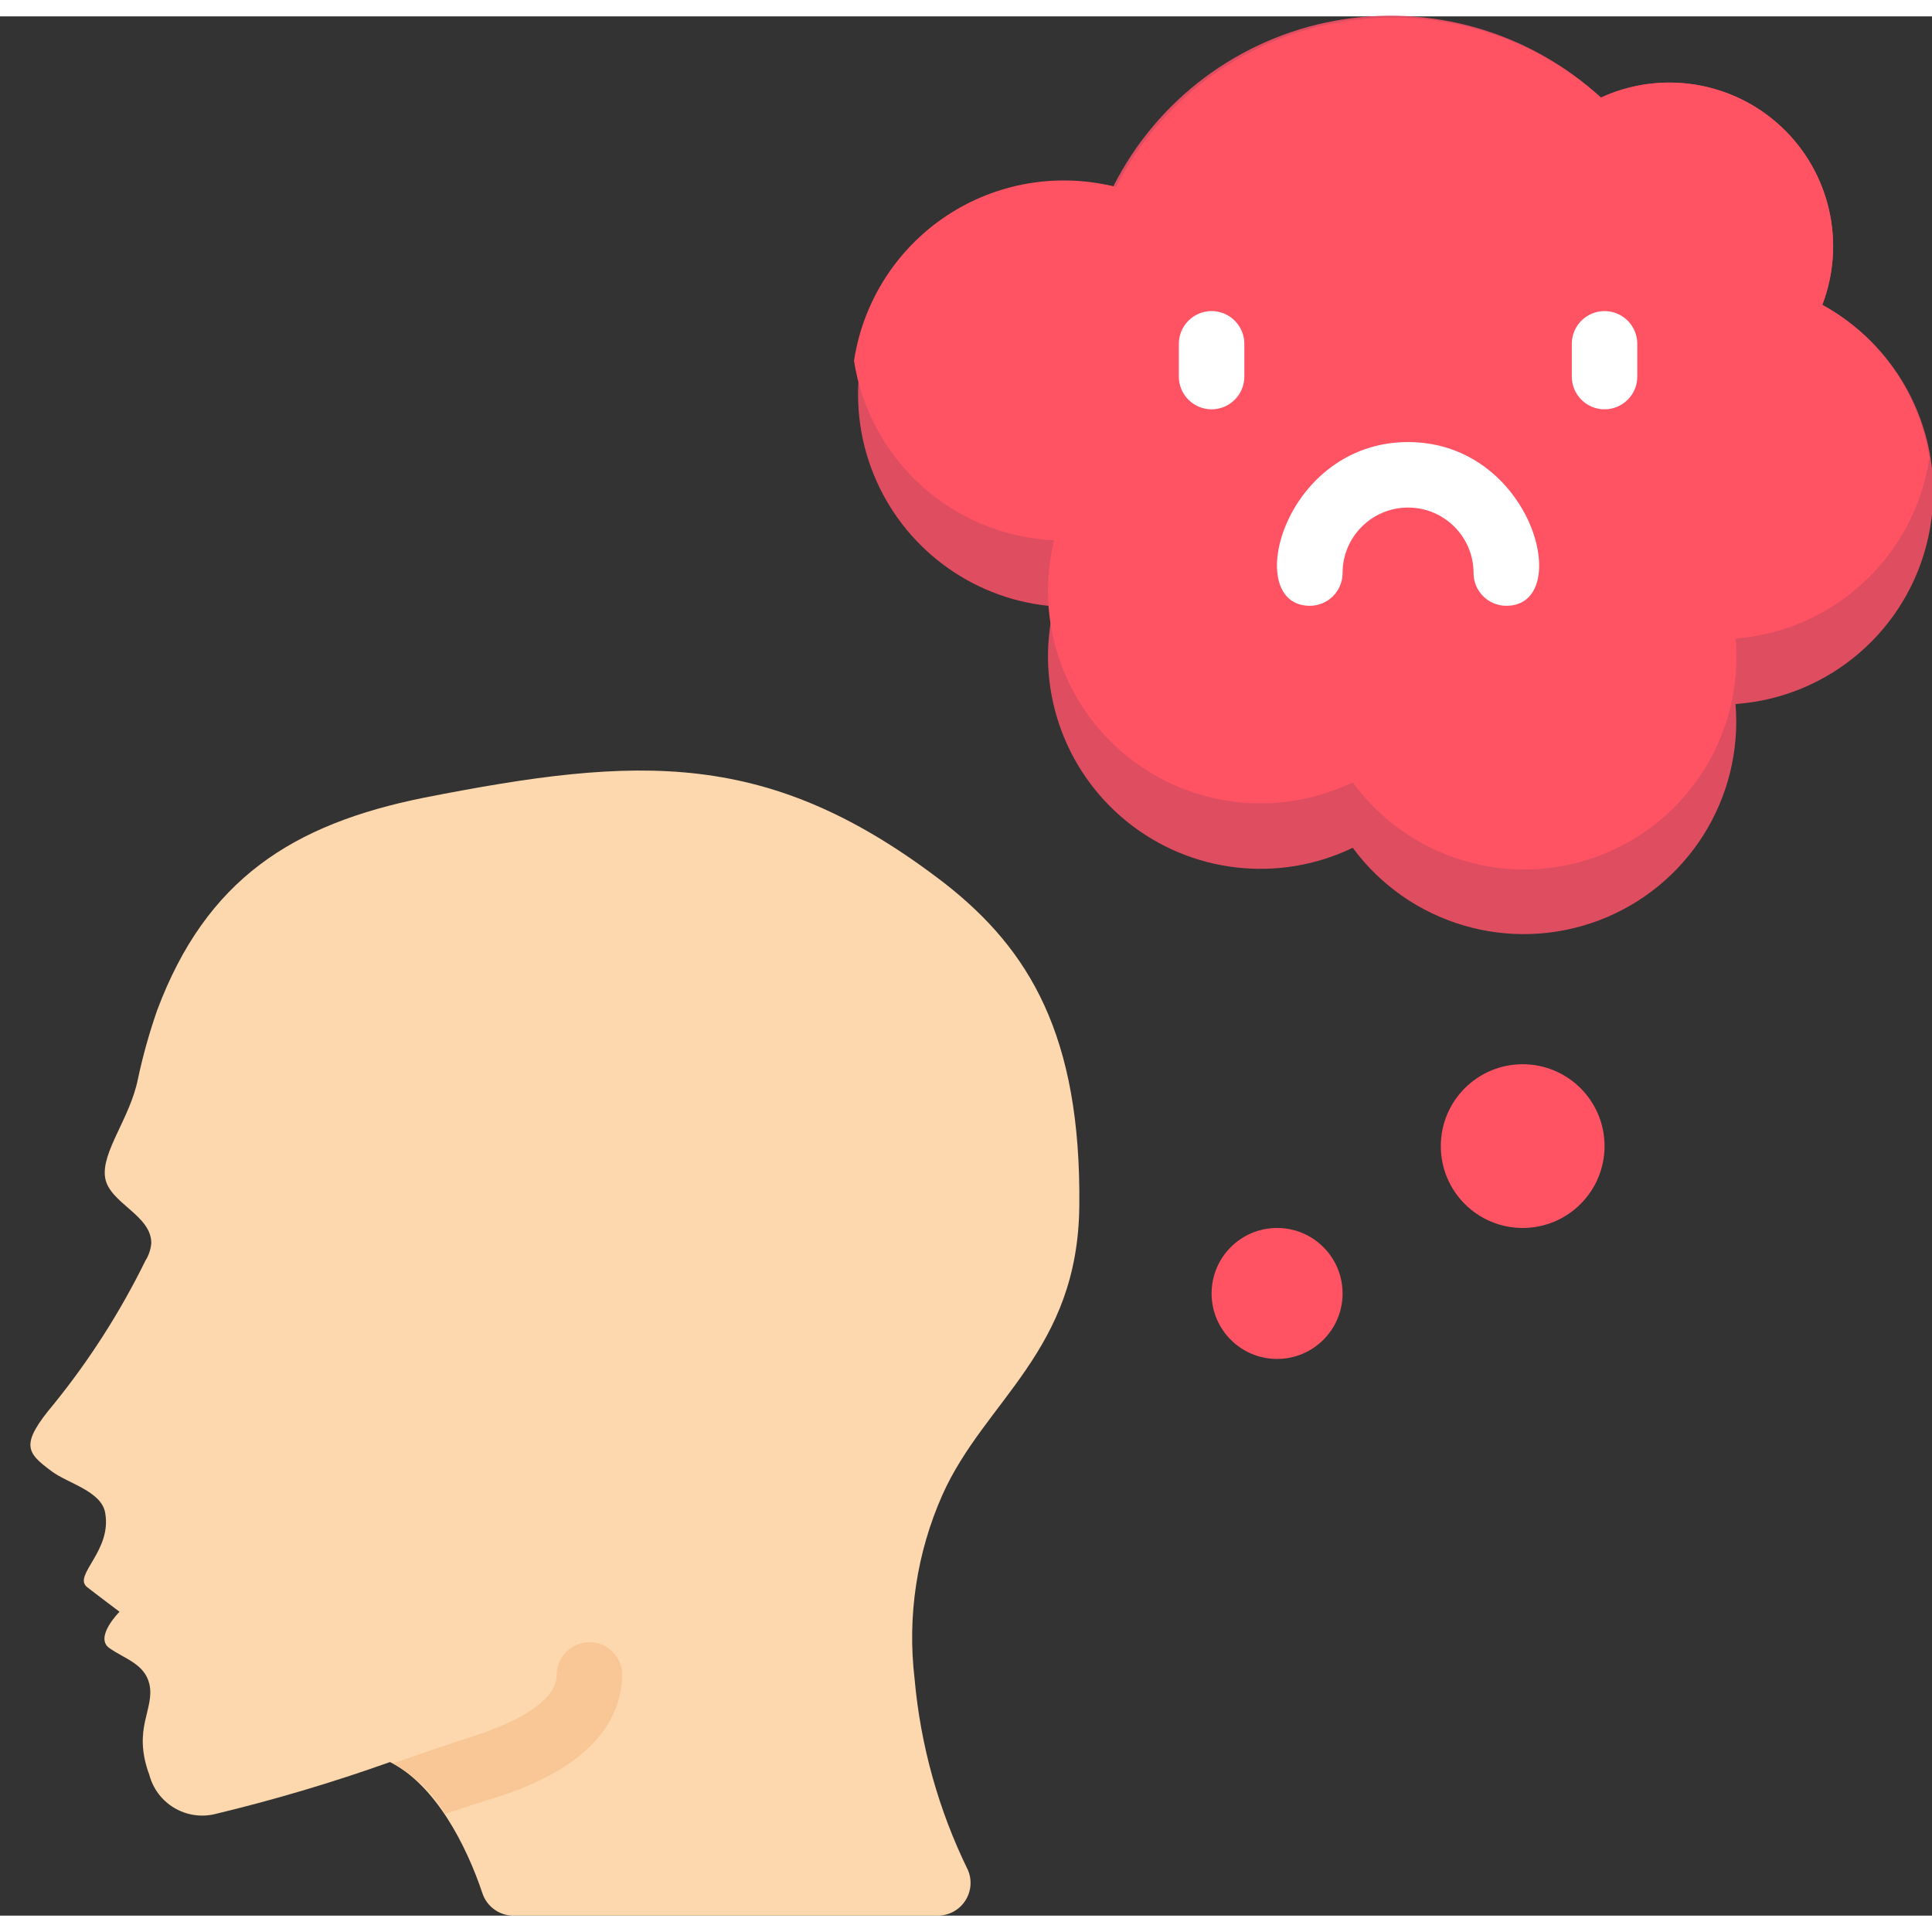 <svg height="512" viewBox="0 0 59 58" width="512" xmlns="http://www.w3.org/2000/svg"><rect x="0" y="0" width="59" height="58" fill="#333333" stroke="none"/><g id="009---Negative-Thinking" fill="none" transform="translate(0 -1)"><path id="Shape" d="m28.78 46.15c-.783 1.763-1.077 3.704-.85 5.62.181 2.03.733 4.01 1.63 5.84.131.309.098.662-.087.942s-.498.448-.833.448h-12.91c-.451.022-.861-.261-1-.69-.49-1.46-1.43-3.3-2.82-4-1.754.625-3.54 1.156-5.35 1.59-.882.209-1.769-.324-2-1.2-.53-1.43.18-2 0-2.78-.15-.61-.75-.76-1.22-1.09s.31-1.11.31-1.11-.72-.54-1-.76c-.42-.36.78-1.11.56-2.27-.12-.65-1.13-.89-1.62-1.25-.78-.58-1-.81.06-2.07 1.09-1.348 2.026-2.814 2.79-4.37.103-.163.165-.348.18-.54 0-.86-1.29-1.22-1.41-2s.76-1.81 1-3c.152-.715.349-1.42.59-2.11 1.5-4 4.13-5.68 8.15-6.49 6.57-1.29 10.55-1.52 15.93 2.64 2.54 2 4.14 4.61 4.08 9.83-.04 4.43-2.89 5.93-4.18 8.82z" fill="#fdd7ad"/><path id="Shape" d="m19 51.6c0 1.7-1.35 3.08-4.18 3.89l-1.22.4c-.391-.643-.943-1.173-1.6-1.54.64-.22 2-.69 2.31-.78 2.46-.78 2.69-1.57 2.69-1.92 0-.552.448-1 1-1 .533-.001.973.417 1 .95z" fill="#f9c795"/><circle id="Oval" cx="46.5" cy="35.5" fill="#ff5364" r="2.5"/><circle id="Oval" cx="39" cy="40" fill="#ff5364" r="2"/><path id="Shape" d="m53 22c.24 2.892-1.469 5.592-4.186 6.612-2.717 1.02-5.781.113-7.504-2.222-2.263 1.09-4.951.776-6.902-.805-1.951-1.581-2.815-4.146-2.218-6.585h-.19c-2.379-.256-4.424-1.8-5.322-4.018-.898-2.218-.502-4.75 1.029-6.588 1.531-1.839 3.95-2.686 6.293-2.204 1.34-2.653 3.847-4.525 6.771-5.057 2.925-.532 5.93.337 8.119 2.347 1.847-.85 4.024-.497 5.508.892 1.484 1.39 1.979 3.539 1.252 5.438 2.533 1.382 3.852 4.268 3.239 7.087-.613 2.82-3.011 4.898-5.889 5.103z" fill="#df4d60"/><path id="Shape" d="m53 20c.257 2.899-1.452 5.614-4.177 6.638-2.725 1.023-5.798.104-7.513-2.248-2.263 1.09-4.951.776-6.902-.805-1.951-1.581-2.815-4.146-2.218-6.585-3.08-.143-5.634-2.434-6.11-5.48.274-1.808 1.3-3.416 2.823-4.428 1.524-1.011 3.404-1.332 5.177-.882 1.342-2.628 3.83-4.482 6.732-5.017 2.902-.535 5.888.31 8.078 2.287 1.847-.85 4.024-.497 5.508.892 1.484 1.39 1.979 3.539 1.252 5.438 1.757.969 2.964 2.697 3.27 4.68-.451 2.99-2.905 5.274-5.92 5.51z" fill="#ff5364"/><g fill="#fff"><path id="Shape" d="m37 13c-.552 0-1-.448-1-1v-1c0-.552.448-1 1-1s1 .448 1 1v1c0 .552-.448 1-1 1z"/><path id="Shape" d="m49 13c-.552 0-1-.448-1-1v-1c0-.552.448-1 1-1s1 .448 1 1v1c0 .552-.448 1-1 1z"/><path id="Shape" d="m46 19c-.552 0-1-.448-1-1 0-1.105-.895-2-2-2s-2 .895-2 2c0 .552-.448 1-1 1-2.1 0-.81-5 3-5s5.1 5 3 5z"/></g></g></svg>